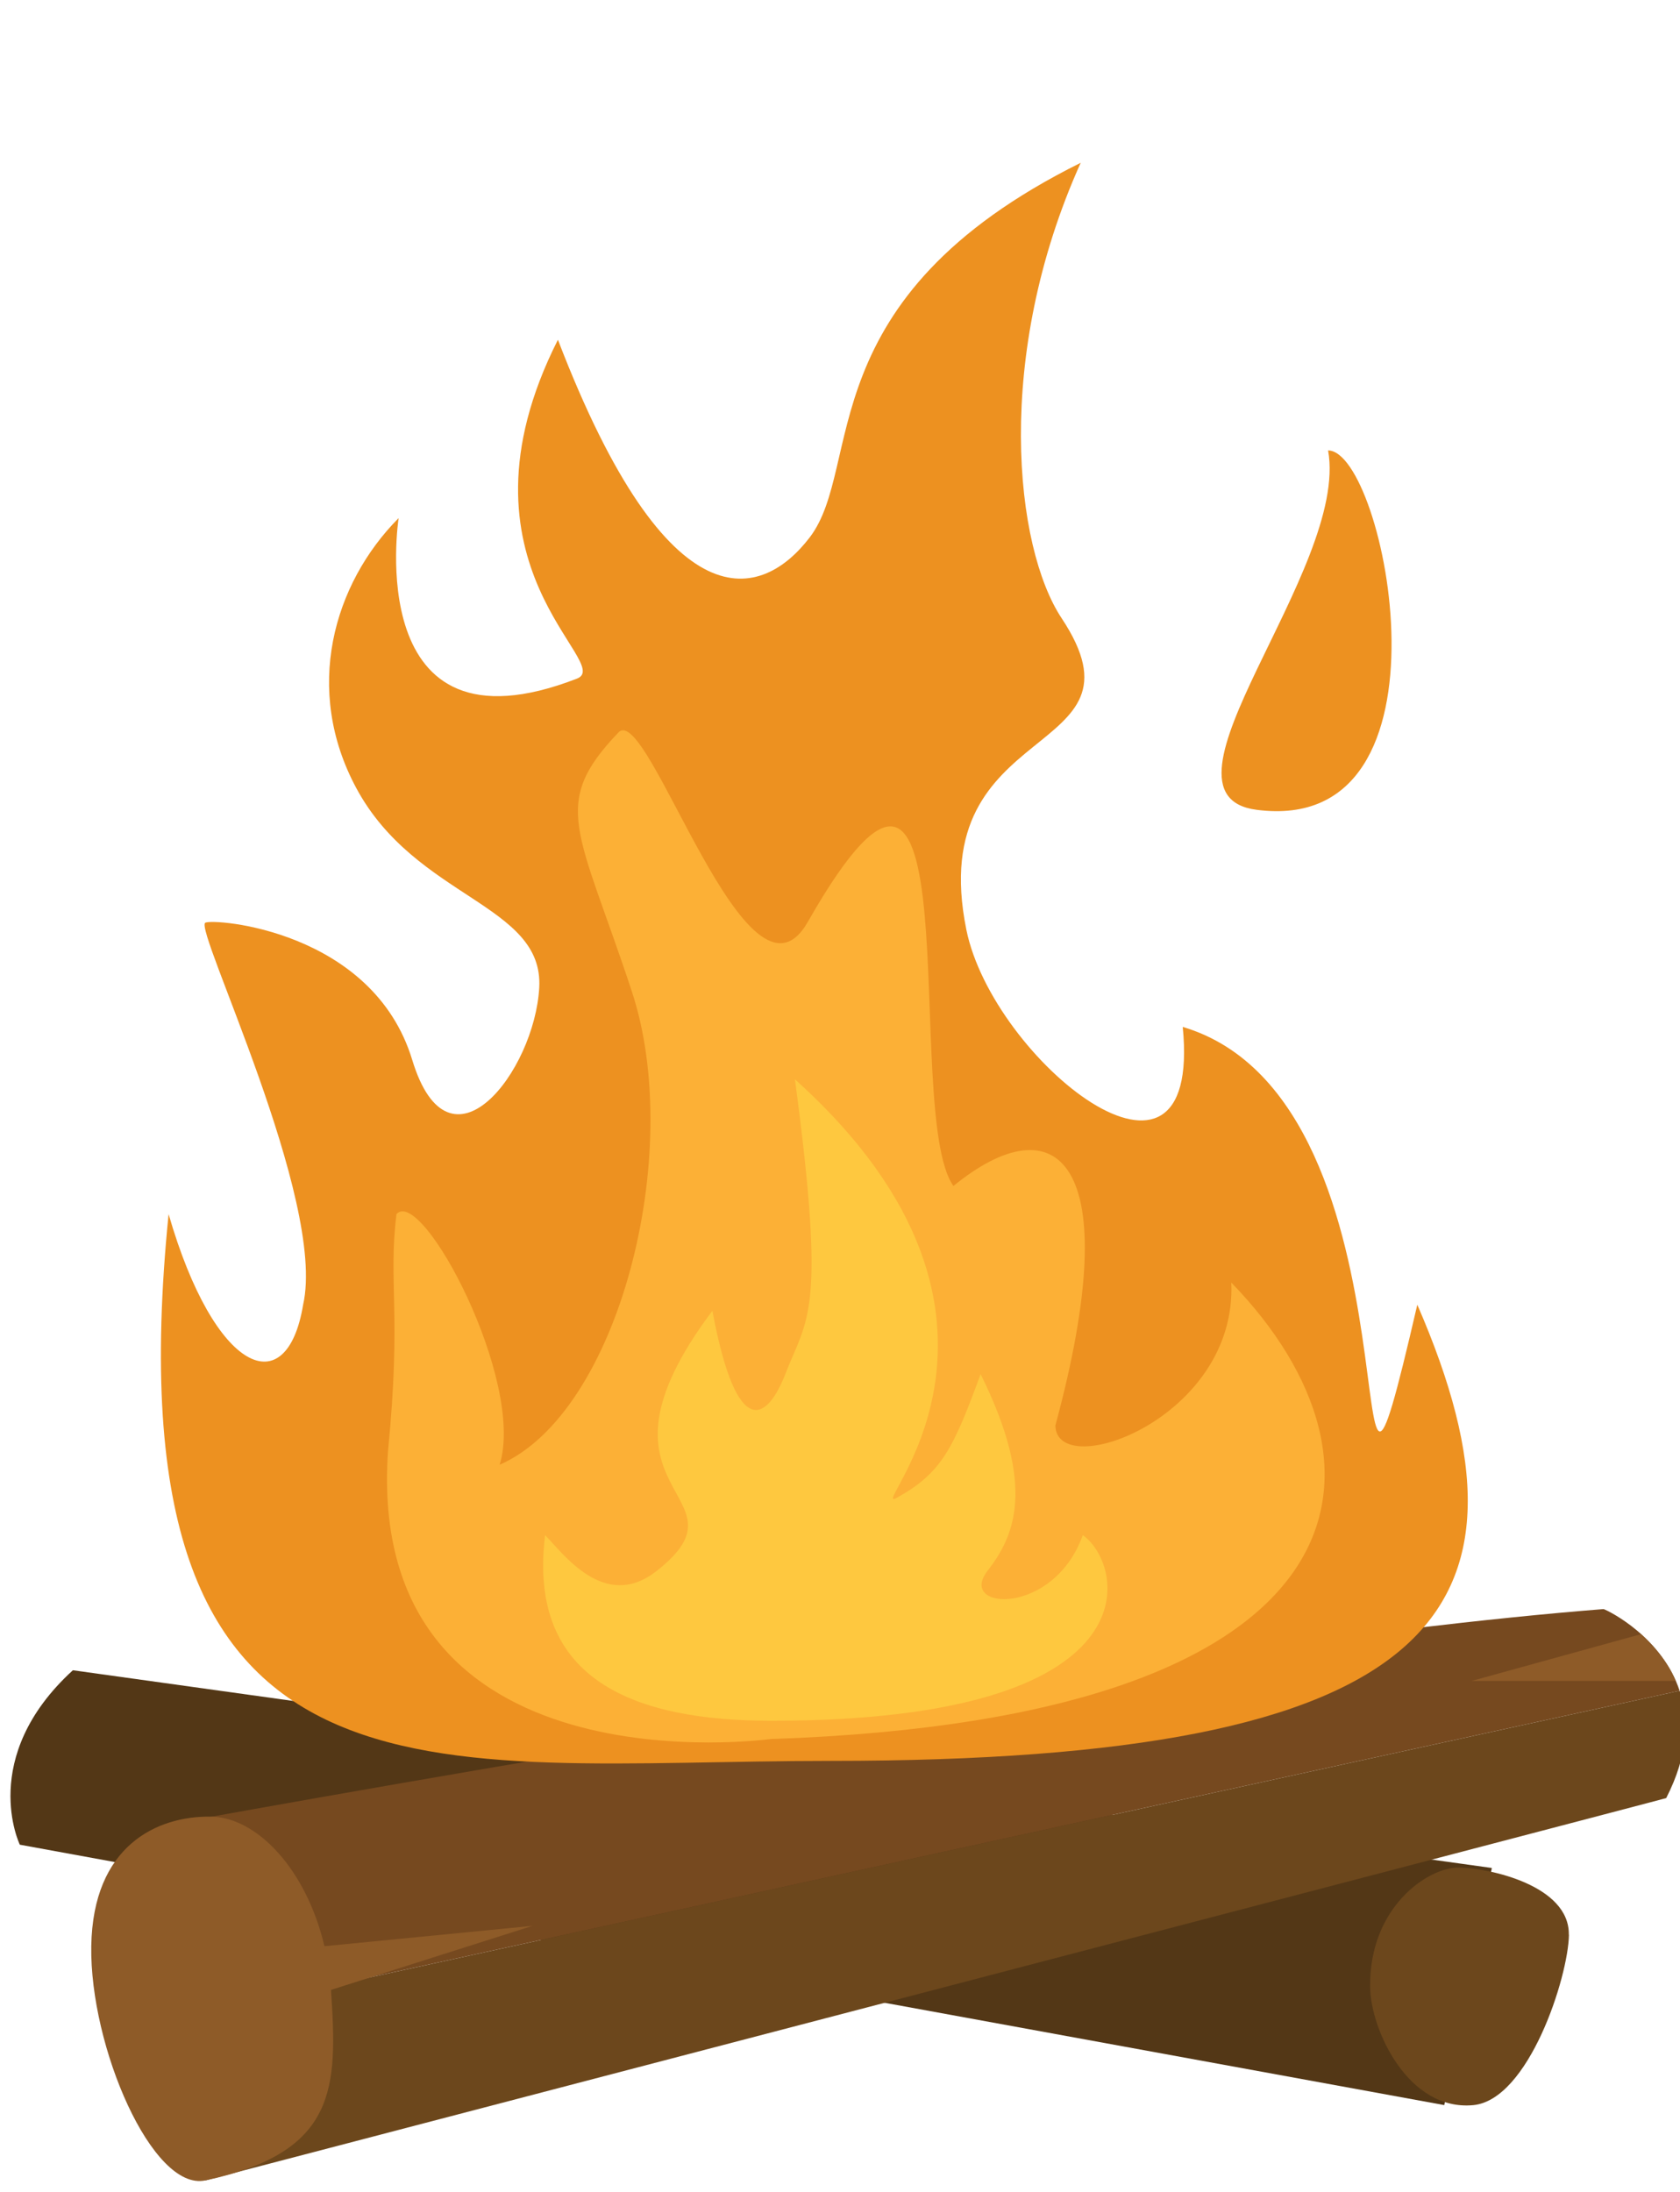 <svg width="115" height="150" viewBox="0 0 115 150" fill="none" xmlns="http://www.w3.org/2000/svg">
<path d="M4.994 114.302L102.119 127.832L98.864 144.059L1.357 126.239C1.357 126.239 -1.541 120.273 4.987 114.302L4.994 114.302Z" fill="#533716"/>
<path d="M114.056 123.048C114.173 123.05 14.059 149.214 14.059 149.214L12.628 138.096L114.975 115.703C115.616 117.623 115.585 120.067 114.056 123.048Z" fill="#6C471C"/>
<path d="M114.973 115.703L12.626 138.096L10.936 124.965C10.936 124.965 78.393 112.576 109.77 110.115C110.204 110.27 113.776 112.075 114.973 115.703Z" fill="#76491F"/>
<path d="M114.706 115.031C114.161 113.651 112.884 112.318 112.333 111.831L100.742 115.031H114.706Z" fill="#8E5B28"/>
<path d="M22.656 136.176C23.111 142.869 23.097 147.286 14.056 149.214C10.429 149.986 6.14 140.058 6.248 133.185C6.357 126.311 10.739 124.26 14.45 124.318C17.595 124.368 20.969 127.927 22.208 133.185L36.449 131.793L22.656 136.176Z" fill="#8E5B28"/>
<path d="M107.398 132.396C107.351 135.316 104.636 143.7 100.849 144.062C96.389 144.483 93.825 138.902 93.787 135.98C93.722 130.473 97.789 127.77 99.866 127.803C101.943 127.836 107.444 129.025 107.39 132.402L107.398 132.396Z" fill="#6C471C"/>
<path d="M56.889 120.503C29.422 120.503 7.282 125.46 11.541 83.086C14.705 94.034 19.633 96.037 20.75 89.285C22.366 82.162 13.263 63.57 14.053 63.145C14.625 62.838 25.516 63.645 28.219 72.536C30.762 80.904 36.593 73.32 36.912 67.588C37.23 61.856 28.484 61.52 24.398 53.949C20.75 47.19 22.813 39.961 27.287 35.455C27.287 35.455 24.698 52.188 39.496 46.439C42.143 45.41 30.362 38.741 38.191 23.251C45.833 43.153 52.203 40.998 55.432 36.769C59.16 31.888 55.245 20.434 73.977 11.141C68.013 24.377 69.462 37.465 72.672 42.308C79.131 52.053 63.182 48.945 66.148 63.618C67.951 72.536 82.324 84.102 80.961 70.275C98.308 75.432 91.016 115.158 97.018 89.285C106.249 110.521 98.308 120.504 56.889 120.503Z" fill="#ED9120"/>
<path d="M86.009 55.417C78.131 54.383 92.367 38.967 90.912 30.826C94.82 30.826 100.217 57.283 86.009 55.417Z" fill="#ED9120"/>
<path d="M52.834 118.999C52.834 118.999 24.955 122.922 26.559 99.314C27.497 89.808 26.559 87.769 27.14 83.084C28.886 81.16 35.981 94.526 34.202 100.235C42.337 96.721 46.903 78.929 43.254 67.857C39.605 56.785 37.605 55.057 42.337 50.121C44.38 47.993 51.158 70.353 55.296 63.089C66.924 42.675 61.668 76.134 65.264 81.16C72.242 75.471 77.225 79.152 72.242 97.558C72.34 101.457 84.7 97.063 84.284 87.769C96.326 100.172 94.187 117.599 52.834 119.006L52.834 118.999Z" fill="#FCB036"/>
<path d="M37.312 105.055C38.553 106.306 41.384 110.311 44.953 107.503C51.786 102.128 39.226 102.389 48.765 89.7C50.459 98.804 52.565 97.108 53.755 94.037C55.262 90.148 56.58 89.984 54.414 73.861C72.869 90.458 59.126 103.753 61.382 102.503C64.492 100.78 65.259 99.102 67.125 94.037C70.961 101.765 69.441 105.126 67.596 107.503C65.498 110.206 72.121 110.647 74.12 105.055C77.017 107.088 79.334 117.758 52.805 117.758C43.597 117.758 36.076 115.093 37.312 105.055Z" fill="#FEC83F"/>
</svg>
